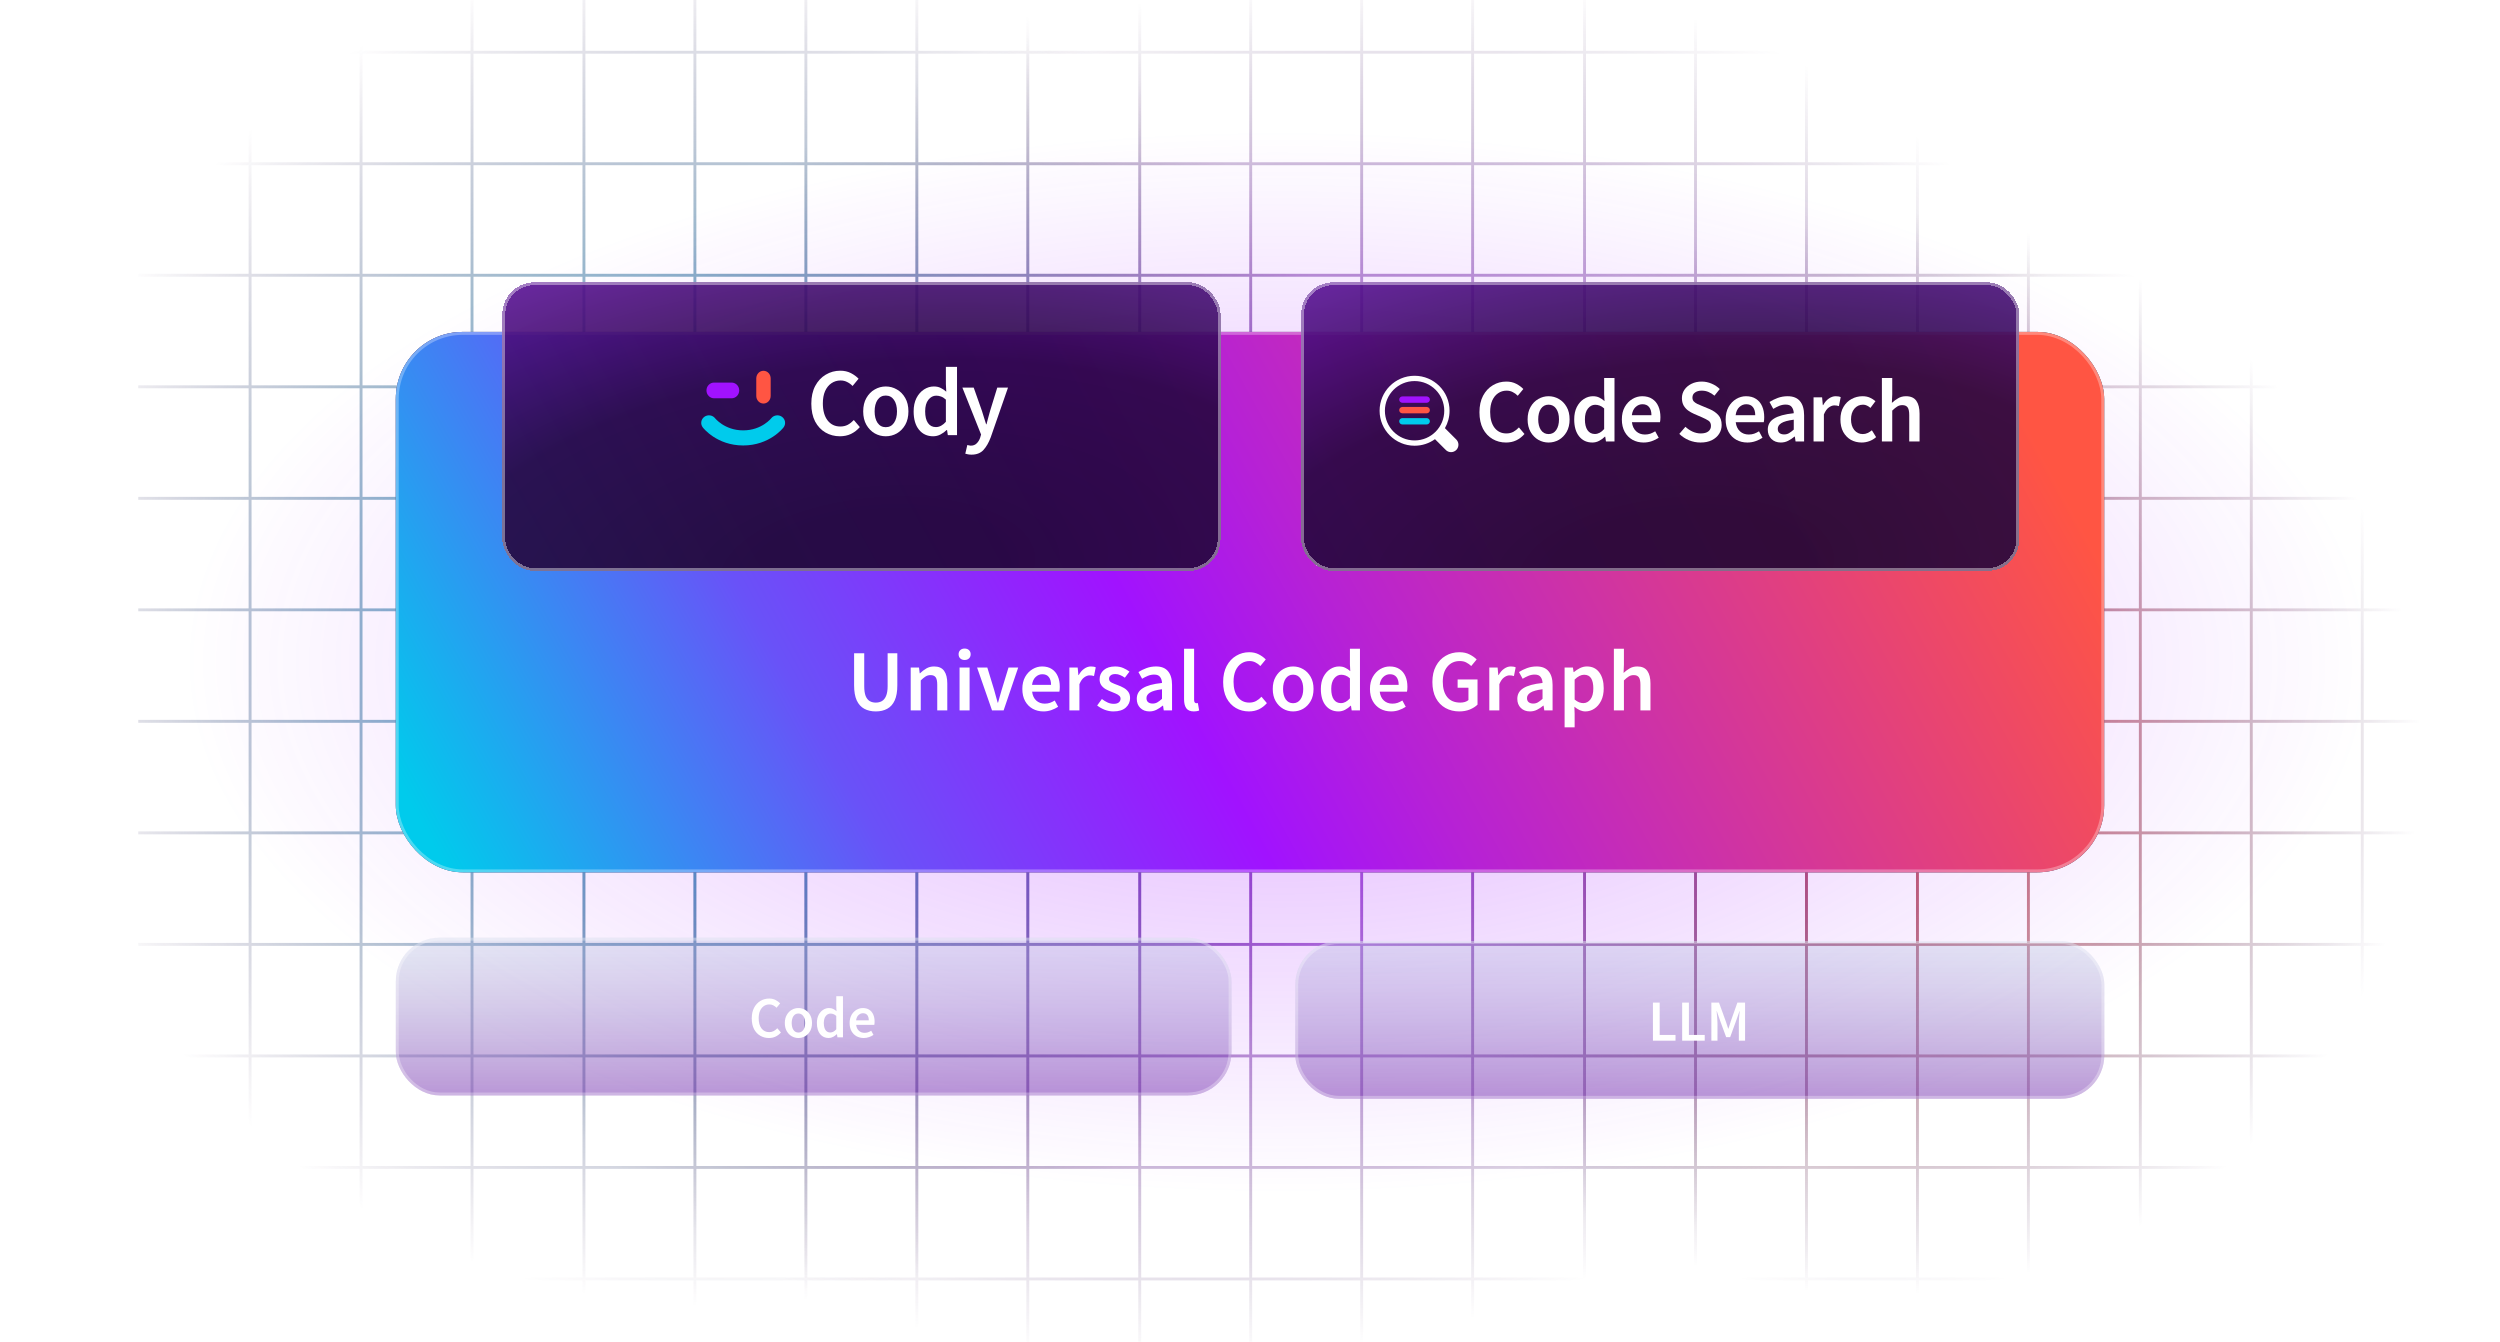 <svg width="859" height="461" viewBox="0 0 859 461" fill="none" xmlns="http://www.w3.org/2000/svg">
<g clip-path="url(#clip0_3544_19759)">
<path d="M85.929 -168V626M124.057 -168V626M162.185 -168V626M200.642 -168V626M238.769 -168V626M276.898 -168V626M315.026 -168V626M353.153 -168V626M391.61 -168V626M429.738 -168V626M467.866 -168V626M505.994 -168V626M544.45 -168V626M582.579 -168V626M620.706 -168V626M658.835 -168V626M696.962 -168V626M735.419 -168L735.419 626M773.544 -168V626M811.679 -168V626M47.5 592.726H849.5M47.5 554.405L849.5 554.406M47.5 516.087H849.5M47.5 477.768H849.5M47.5 439.45H849.5M47.5 401.131H849.5M47.5 362.812H849.5M47.5 324.494H849.5M47.5 286.175H849.5M47.5 247.857H849.5M47.5 209.538H849.5M47.5 171.22H849.5M47.5 132.901H849.5M47.5 94.583H849.5M47.5 56.264H849.5M47.5 17.946H849.5M47.5 -20.373H849.5M47.5 -58.691H849.5M47.5 -97.01H849.5M47.5 -135.328H849.5" stroke="url(#paint0_radial_3544_19759)"/>
<path d="M85.929 -168V626M124.057 -168V626M162.185 -168V626M200.642 -168V626M238.769 -168V626M276.898 -168V626M315.026 -168V626M353.153 -168V626M391.61 -168V626M429.738 -168V626M467.866 -168V626M505.994 -168V626M544.45 -168V626M582.579 -168V626M620.706 -168V626M658.835 -168V626M696.962 -168V626M735.419 -168L735.419 626M773.544 -168V626M811.679 -168V626M47.5 592.726H849.5M47.5 554.405L849.5 554.406M47.5 516.087H849.5M47.5 477.768H849.5M47.5 439.45H849.5M47.5 401.131H849.5M47.5 362.812H849.5M47.5 324.494H849.5M47.5 286.175H849.5M47.5 247.857H849.5M47.5 209.538H849.5M47.5 171.22H849.5M47.5 132.901H849.5M47.5 94.583H849.5M47.5 56.264H849.5M47.5 17.946H849.5M47.5 -20.373H849.5M47.5 -58.691H849.5M47.5 -97.01H849.5M47.5 -135.328H849.5" stroke="url(#paint1_radial_3544_19759)"/>
<path d="M85.929 -168V626M124.057 -168V626M162.185 -168V626M200.642 -168V626M238.769 -168V626M276.898 -168V626M315.026 -168V626M353.153 -168V626M391.61 -168V626M429.738 -168V626M467.866 -168V626M505.994 -168V626M544.45 -168V626M582.579 -168V626M620.706 -168V626M658.835 -168V626M696.962 -168V626M735.419 -168L735.419 626M773.544 -168V626M811.679 -168V626M47.5 592.726H849.5M47.5 554.405L849.5 554.406M47.5 516.087H849.5M47.5 477.768H849.5M47.5 439.45H849.5M47.5 401.131H849.5M47.5 362.812H849.5M47.5 324.494H849.5M47.5 286.175H849.5M47.5 247.857H849.5M47.5 209.538H849.5M47.5 171.22H849.5M47.5 132.901H849.5M47.5 94.583H849.5M47.5 56.264H849.5M47.5 17.946H849.5M47.5 -20.373H849.5M47.5 -58.691H849.5M47.5 -97.01H849.5M47.5 -135.328H849.5" stroke="url(#paint2_radial_3544_19759)"/>
<ellipse cx="439" cy="227.5" rx="502.5" ry="232.5" fill="url(#paint3_radial_3544_19759)" fill-opacity="0.4"/>
<rect x="136" y="114.055" width="586.99" height="185.669" rx="23" fill="#210E30"/>
<rect x="136" y="114.055" width="586.99" height="185.669" rx="23" fill="url(#paint4_linear_3544_19759)"/>
<rect x="136" y="114.055" width="586.99" height="185.669" rx="23" fill="url(#paint5_linear_3544_19759)" fill-opacity="0.24"/>
<rect x="136.5" y="114.555" width="585.99" height="184.669" rx="22.5" stroke="white" stroke-opacity="0.3"/>
<g filter="url(#filter0_f_3544_19759)">
<rect x="136" y="114.055" width="586.99" height="185.669" rx="23" fill="url(#paint6_linear_3544_19759)"/>
<rect x="136.5" y="114.555" width="585.99" height="184.669" rx="22.5" stroke="white" stroke-opacity="0.3"/>
</g>
<path d="M300.91 244.444C299.41 244.444 298.1 244.144 296.98 243.544C295.86 242.944 294.99 241.984 294.37 240.664C293.77 239.344 293.47 237.614 293.47 235.474V224.464H296.95V235.744C296.95 237.164 297.11 238.294 297.43 239.134C297.77 239.954 298.24 240.544 298.84 240.904C299.44 241.244 300.13 241.414 300.91 241.414C301.71 241.414 302.41 241.244 303.01 240.904C303.63 240.544 304.11 239.954 304.45 239.134C304.81 238.294 304.99 237.164 304.99 235.744V224.464H308.32V235.474C308.32 237.614 308.02 239.344 307.42 240.664C306.82 241.984 305.96 242.944 304.84 243.544C303.74 244.144 302.43 244.444 300.91 244.444ZM312.918 244.084V229.354H315.768L316.008 231.334H316.128C316.788 230.694 317.508 230.144 318.288 229.684C319.068 229.224 319.958 228.994 320.958 228.994C322.538 228.994 323.688 229.504 324.408 230.524C325.128 231.544 325.488 232.984 325.488 234.844V244.084H322.038V235.294C322.038 234.074 321.858 233.214 321.498 232.714C321.138 232.214 320.548 231.964 319.728 231.964C319.088 231.964 318.518 232.124 318.018 232.444C317.538 232.744 316.988 233.194 316.368 233.794V244.084H312.918ZM329.705 244.084V229.354H333.155V244.084H329.705ZM331.445 226.774C330.825 226.774 330.325 226.594 329.945 226.234C329.565 225.874 329.375 225.394 329.375 224.794C329.375 224.214 329.565 223.744 329.945 223.384C330.325 223.024 330.825 222.844 331.445 222.844C332.065 222.844 332.565 223.024 332.945 223.384C333.325 223.744 333.515 224.214 333.515 224.794C333.515 225.394 333.325 225.874 332.945 226.234C332.565 226.594 332.065 226.774 331.445 226.774ZM340.856 244.084L335.726 229.354H339.236L341.576 237.004C341.776 237.724 341.976 238.454 342.176 239.194C342.396 239.934 342.606 240.684 342.806 241.444H342.926C343.146 240.684 343.356 239.934 343.556 239.194C343.776 238.454 343.986 237.724 344.186 237.004L346.526 229.354H349.856L344.846 244.084H340.856ZM358.534 244.444C357.174 244.444 355.944 244.144 354.844 243.544C353.744 242.924 352.874 242.044 352.234 240.904C351.594 239.744 351.274 238.354 351.274 236.734C351.274 235.134 351.594 233.754 352.234 232.594C352.894 231.434 353.744 230.544 354.784 229.924C355.824 229.304 356.914 228.994 358.054 228.994C359.394 228.994 360.514 229.294 361.414 229.894C362.314 230.474 362.994 231.294 363.454 232.354C363.914 233.394 364.144 234.604 364.144 235.984C364.144 236.704 364.094 237.264 363.994 237.664H354.634C354.794 238.964 355.264 239.974 356.044 240.694C356.824 241.414 357.804 241.774 358.984 241.774C359.624 241.774 360.214 241.684 360.754 241.504C361.314 241.304 361.864 241.034 362.404 240.694L363.574 242.854C362.874 243.314 362.094 243.694 361.234 243.994C360.374 244.294 359.474 244.444 358.534 244.444ZM354.604 235.324H361.144C361.144 234.184 360.894 233.294 360.394 232.654C359.894 231.994 359.144 231.664 358.144 231.664C357.284 231.664 356.514 231.984 355.834 232.624C355.174 233.244 354.764 234.144 354.604 235.324ZM367.439 244.084V229.354H370.289L370.529 231.964H370.649C371.169 231.004 371.799 230.274 372.539 229.774C373.279 229.254 374.039 228.994 374.819 228.994C375.519 228.994 376.079 229.094 376.499 229.294L375.899 232.294C375.639 232.214 375.399 232.154 375.179 232.114C374.959 232.074 374.689 232.054 374.369 232.054C373.789 232.054 373.179 232.284 372.539 232.744C371.899 233.184 371.349 233.964 370.889 235.084V244.084H367.439ZM382.565 244.444C381.565 244.444 380.565 244.254 379.565 243.874C378.565 243.474 377.705 242.984 376.985 242.404L378.605 240.184C379.265 240.684 379.925 241.084 380.585 241.384C381.245 241.684 381.945 241.834 382.685 241.834C383.485 241.834 384.075 241.664 384.455 241.324C384.835 240.984 385.025 240.564 385.025 240.064C385.025 239.644 384.865 239.304 384.545 239.044C384.245 238.764 383.855 238.524 383.375 238.324C382.895 238.104 382.395 237.894 381.875 237.694C381.235 237.454 380.595 237.164 379.955 236.824C379.335 236.464 378.825 236.014 378.425 235.474C378.025 234.914 377.825 234.224 377.825 233.404C377.825 232.104 378.305 231.044 379.265 230.224C380.225 229.404 381.525 228.994 383.165 228.994C384.205 228.994 385.135 229.174 385.955 229.534C386.775 229.894 387.485 230.304 388.085 230.764L386.495 232.864C385.975 232.484 385.445 232.184 384.905 231.964C384.385 231.724 383.835 231.604 383.255 231.604C382.515 231.604 381.965 231.764 381.605 232.084C381.245 232.384 381.065 232.764 381.065 233.224C381.065 233.804 381.365 234.244 381.965 234.544C382.565 234.844 383.265 235.134 384.065 235.414C384.745 235.654 385.405 235.954 386.045 236.314C386.685 236.654 387.215 237.104 387.635 237.664C388.075 238.224 388.295 238.964 388.295 239.884C388.295 241.144 387.805 242.224 386.825 243.124C385.845 244.004 384.425 244.444 382.565 244.444ZM394.945 244.444C393.665 244.444 392.615 244.044 391.795 243.244C390.995 242.444 390.595 241.404 390.595 240.124C390.595 238.544 391.285 237.324 392.665 236.464C394.045 235.584 396.245 234.984 399.265 234.664C399.245 233.884 399.035 233.214 398.635 232.654C398.255 232.074 397.565 231.784 396.565 231.784C395.845 231.784 395.135 231.924 394.435 232.204C393.755 232.484 393.085 232.824 392.425 233.224L391.165 230.914C391.985 230.394 392.905 229.944 393.925 229.564C394.965 229.184 396.065 228.994 397.225 228.994C399.065 228.994 400.435 229.544 401.335 230.644C402.255 231.724 402.715 233.294 402.715 235.354V244.084H399.865L399.625 242.464H399.505C398.845 243.024 398.135 243.494 397.375 243.874C396.635 244.254 395.825 244.444 394.945 244.444ZM396.055 241.744C396.655 241.744 397.195 241.604 397.675 241.324C398.175 241.024 398.705 240.624 399.265 240.124V236.824C397.265 237.084 395.875 237.474 395.095 237.994C394.315 238.494 393.925 239.114 393.925 239.854C393.925 240.514 394.125 240.994 394.525 241.294C394.925 241.594 395.435 241.744 396.055 241.744ZM410.204 244.444C408.984 244.444 408.114 244.074 407.594 243.334C407.094 242.594 406.844 241.584 406.844 240.304V222.904H410.294V240.484C410.294 240.904 410.374 241.204 410.534 241.384C410.694 241.544 410.864 241.624 411.044 241.624C411.124 241.624 411.194 241.624 411.254 241.624C411.334 241.604 411.444 241.584 411.584 241.564L412.034 244.144C411.834 244.224 411.574 244.294 411.254 244.354C410.954 244.414 410.604 244.444 410.204 244.444ZM429.124 244.444C427.484 244.444 425.994 244.054 424.654 243.274C423.314 242.494 422.244 241.354 421.444 239.854C420.664 238.334 420.274 236.494 420.274 234.334C420.274 232.194 420.674 230.364 421.474 228.844C422.294 227.304 423.384 226.134 424.744 225.334C426.104 224.514 427.604 224.104 429.244 224.104C430.484 224.104 431.584 224.354 432.544 224.854C433.504 225.354 434.294 225.934 434.914 226.594L433.054 228.844C432.554 228.324 431.994 227.914 431.374 227.614C430.774 227.294 430.094 227.134 429.334 227.134C428.274 227.134 427.324 227.424 426.484 228.004C425.664 228.564 425.014 229.374 424.534 230.434C424.074 231.494 423.844 232.764 423.844 234.244C423.844 236.484 424.334 238.244 425.314 239.524C426.294 240.784 427.604 241.414 429.244 241.414C430.124 241.414 430.904 241.234 431.584 240.874C432.264 240.494 432.884 240.004 433.444 239.404L435.304 241.594C434.504 242.514 433.584 243.224 432.544 243.724C431.524 244.204 430.384 244.444 429.124 244.444ZM444.309 244.444C443.089 244.444 441.949 244.144 440.889 243.544C439.829 242.924 438.969 242.044 438.309 240.904C437.649 239.744 437.319 238.354 437.319 236.734C437.319 235.094 437.649 233.704 438.309 232.564C438.969 231.404 439.829 230.524 440.889 229.924C441.949 229.304 443.089 228.994 444.309 228.994C445.549 228.994 446.699 229.304 447.759 229.924C448.819 230.524 449.679 231.404 450.339 232.564C450.999 233.704 451.329 235.094 451.329 236.734C451.329 238.354 450.999 239.744 450.339 240.904C449.679 242.044 448.819 242.924 447.759 243.544C446.699 244.144 445.549 244.444 444.309 244.444ZM444.309 241.624C445.389 241.624 446.239 241.174 446.859 240.274C447.479 239.374 447.789 238.194 447.789 236.734C447.789 235.254 447.479 234.064 446.859 233.164C446.239 232.264 445.389 231.814 444.309 231.814C443.229 231.814 442.379 232.264 441.759 233.164C441.159 234.064 440.859 235.254 440.859 236.734C440.859 238.194 441.159 239.374 441.759 240.274C442.379 241.174 443.229 241.624 444.309 241.624ZM459.904 244.444C458.064 244.444 456.594 243.764 455.494 242.404C454.394 241.044 453.844 239.154 453.844 236.734C453.844 235.134 454.134 233.754 454.714 232.594C455.314 231.434 456.094 230.544 457.054 229.924C458.014 229.304 459.024 228.994 460.084 228.994C460.924 228.994 461.634 229.144 462.214 229.444C462.814 229.724 463.394 230.114 463.954 230.614L463.834 228.244V222.904H467.284V244.084H464.434L464.194 242.494H464.074C463.534 243.034 462.904 243.494 462.184 243.874C461.464 244.254 460.704 244.444 459.904 244.444ZM460.744 241.594C461.844 241.594 462.874 241.044 463.834 239.944V233.074C463.334 232.614 462.834 232.294 462.334 232.114C461.834 231.934 461.334 231.844 460.834 231.844C459.894 231.844 459.084 232.274 458.404 233.134C457.744 233.974 457.414 235.164 457.414 236.704C457.414 238.284 457.704 239.494 458.284 240.334C458.864 241.174 459.684 241.594 460.744 241.594ZM477.978 244.444C476.618 244.444 475.388 244.144 474.288 243.544C473.188 242.924 472.318 242.044 471.678 240.904C471.038 239.744 470.718 238.354 470.718 236.734C470.718 235.134 471.038 233.754 471.678 232.594C472.338 231.434 473.188 230.544 474.228 229.924C475.268 229.304 476.358 228.994 477.498 228.994C478.838 228.994 479.958 229.294 480.858 229.894C481.758 230.474 482.438 231.294 482.898 232.354C483.358 233.394 483.588 234.604 483.588 235.984C483.588 236.704 483.538 237.264 483.438 237.664H474.078C474.238 238.964 474.708 239.974 475.488 240.694C476.268 241.414 477.248 241.774 478.428 241.774C479.068 241.774 479.658 241.684 480.198 241.504C480.758 241.304 481.308 241.034 481.848 240.694L483.018 242.854C482.318 243.314 481.538 243.694 480.678 243.994C479.818 244.294 478.918 244.444 477.978 244.444ZM474.048 235.324H480.588C480.588 234.184 480.338 233.294 479.838 232.654C479.338 231.994 478.588 231.664 477.588 231.664C476.728 231.664 475.958 231.984 475.278 232.624C474.618 233.244 474.208 234.144 474.048 235.324ZM501.408 244.444C499.648 244.444 498.068 244.054 496.668 243.274C495.268 242.494 494.168 241.354 493.368 239.854C492.568 238.334 492.168 236.494 492.168 234.334C492.168 232.194 492.578 230.364 493.398 228.844C494.218 227.304 495.328 226.134 496.728 225.334C498.128 224.514 499.698 224.104 501.438 224.104C502.838 224.104 504.018 224.364 504.978 224.884C505.958 225.384 506.758 225.954 507.378 226.594L505.518 228.844C505.018 228.364 504.458 227.964 503.838 227.644C503.238 227.304 502.478 227.134 501.558 227.134C499.818 227.134 498.408 227.774 497.328 229.054C496.268 230.314 495.738 232.044 495.738 234.244C495.738 236.484 496.248 238.244 497.268 239.524C498.288 240.784 499.778 241.414 501.738 241.414C502.298 241.414 502.828 241.344 503.328 241.204C503.828 241.044 504.238 240.824 504.558 240.544V236.314H500.838V233.464H507.678V242.104C507.018 242.764 506.138 243.324 505.038 243.784C503.958 244.224 502.748 244.444 501.408 244.444ZM511.726 244.084V229.354H514.576L514.816 231.964H514.936C515.456 231.004 516.086 230.274 516.826 229.774C517.566 229.254 518.326 228.994 519.106 228.994C519.806 228.994 520.366 229.094 520.786 229.294L520.186 232.294C519.926 232.214 519.686 232.154 519.466 232.114C519.246 232.074 518.976 232.054 518.656 232.054C518.076 232.054 517.466 232.284 516.826 232.744C516.186 233.184 515.636 233.964 515.176 235.084V244.084H511.726ZM525.697 244.444C524.417 244.444 523.367 244.044 522.547 243.244C521.747 242.444 521.347 241.404 521.347 240.124C521.347 238.544 522.037 237.324 523.417 236.464C524.797 235.584 526.997 234.984 530.017 234.664C529.997 233.884 529.787 233.214 529.387 232.654C529.007 232.074 528.317 231.784 527.317 231.784C526.597 231.784 525.887 231.924 525.187 232.204C524.507 232.484 523.837 232.824 523.177 233.224L521.917 230.914C522.737 230.394 523.657 229.944 524.677 229.564C525.717 229.184 526.817 228.994 527.977 228.994C529.817 228.994 531.187 229.544 532.087 230.644C533.007 231.724 533.467 233.294 533.467 235.354V244.084H530.617L530.377 242.464H530.257C529.597 243.024 528.887 243.494 528.127 243.874C527.387 244.254 526.577 244.444 525.697 244.444ZM526.807 241.744C527.407 241.744 527.947 241.604 528.427 241.324C528.927 241.024 529.457 240.624 530.017 240.124V236.824C528.017 237.084 526.627 237.474 525.847 237.994C525.067 238.494 524.677 239.114 524.677 239.854C524.677 240.514 524.877 240.994 525.277 241.294C525.677 241.594 526.187 241.744 526.807 241.744ZM537.596 249.904V229.354H540.446L540.686 230.914H540.806C541.426 230.394 542.116 229.944 542.876 229.564C543.656 229.184 544.446 228.994 545.246 228.994C547.086 228.994 548.506 229.674 549.506 231.034C550.526 232.394 551.036 234.214 551.036 236.494C551.036 238.174 550.736 239.614 550.136 240.814C549.536 241.994 548.756 242.894 547.796 243.514C546.856 244.134 545.836 244.444 544.736 244.444C544.096 244.444 543.456 244.304 542.816 244.024C542.176 243.724 541.556 243.324 540.956 242.824L541.046 245.284V249.904H537.596ZM544.016 241.594C544.996 241.594 545.816 241.164 546.476 240.304C547.136 239.444 547.466 238.184 547.466 236.524C547.466 235.044 547.216 233.894 546.716 233.074C546.216 232.254 545.406 231.844 544.286 231.844C543.246 231.844 542.166 232.394 541.046 233.494V240.364C541.586 240.804 542.106 241.124 542.606 241.324C543.106 241.504 543.576 241.594 544.016 241.594ZM554.529 244.084V222.904H557.979V228.364L557.859 231.214C558.479 230.634 559.169 230.124 559.929 229.684C560.689 229.224 561.569 228.994 562.569 228.994C564.149 228.994 565.299 229.504 566.019 230.524C566.739 231.544 567.099 232.984 567.099 234.844V244.084H563.649V235.294C563.649 234.074 563.469 233.214 563.109 232.714C562.749 232.214 562.159 231.964 561.339 231.964C560.699 231.964 560.129 232.124 559.629 232.444C559.149 232.744 558.599 233.194 557.979 233.794V244.084H554.529Z" fill="white"/>
<g filter="url(#filter1_d_3544_19759)">
<rect x="136" y="318.19" width="287.153" height="54.202" rx="15" fill="url(#paint7_linear_3544_19759)"/>
<rect x="136.5" y="318.69" width="286.153" height="53.202" rx="14.5" stroke="white" stroke-opacity="0.3"/>
<path d="M264.203 352.66C263.109 352.66 262.116 352.4 261.223 351.88C260.329 351.36 259.616 350.6 259.083 349.6C258.563 348.587 258.303 347.36 258.303 345.92C258.303 344.494 258.569 343.274 259.103 342.26C259.649 341.234 260.376 340.454 261.283 339.92C262.189 339.374 263.189 339.1 264.283 339.1C265.109 339.1 265.843 339.267 266.483 339.6C267.123 339.934 267.649 340.32 268.063 340.76L266.823 342.26C266.489 341.914 266.116 341.64 265.703 341.44C265.303 341.227 264.849 341.12 264.343 341.12C263.636 341.12 263.003 341.314 262.443 341.7C261.896 342.074 261.463 342.614 261.143 343.32C260.836 344.027 260.683 344.874 260.683 345.86C260.683 347.354 261.009 348.527 261.663 349.38C262.316 350.22 263.189 350.64 264.283 350.64C264.869 350.64 265.389 350.52 265.843 350.28C266.296 350.027 266.709 349.7 267.083 349.3L268.323 350.76C267.789 351.374 267.176 351.847 266.483 352.18C265.803 352.5 265.043 352.66 264.203 352.66ZM274.326 352.66C273.513 352.66 272.753 352.46 272.046 352.06C271.339 351.647 270.766 351.06 270.326 350.3C269.886 349.527 269.666 348.6 269.666 347.52C269.666 346.427 269.886 345.5 270.326 344.74C270.766 343.967 271.339 343.38 272.046 342.98C272.753 342.567 273.513 342.36 274.326 342.36C275.153 342.36 275.919 342.567 276.626 342.98C277.333 343.38 277.906 343.967 278.346 344.74C278.786 345.5 279.006 346.427 279.006 347.52C279.006 348.6 278.786 349.527 278.346 350.3C277.906 351.06 277.333 351.647 276.626 352.06C275.919 352.46 275.153 352.66 274.326 352.66ZM274.326 350.78C275.046 350.78 275.613 350.48 276.026 349.88C276.439 349.28 276.646 348.494 276.646 347.52C276.646 346.534 276.439 345.74 276.026 345.14C275.613 344.54 275.046 344.24 274.326 344.24C273.606 344.24 273.039 344.54 272.626 345.14C272.226 345.74 272.026 346.534 272.026 347.52C272.026 348.494 272.226 349.28 272.626 349.88C273.039 350.48 273.606 350.78 274.326 350.78ZM284.723 352.66C283.496 352.66 282.516 352.207 281.783 351.3C281.049 350.394 280.683 349.134 280.683 347.52C280.683 346.454 280.876 345.534 281.263 344.76C281.663 343.987 282.183 343.394 282.823 342.98C283.463 342.567 284.136 342.36 284.843 342.36C285.403 342.36 285.876 342.46 286.263 342.66C286.663 342.847 287.049 343.107 287.423 343.44L287.343 341.86V338.3H289.643V352.42H287.743L287.583 351.36H287.503C287.143 351.72 286.723 352.027 286.243 352.28C285.763 352.534 285.256 352.66 284.723 352.66ZM285.283 350.76C286.016 350.76 286.703 350.394 287.343 349.66V345.08C287.009 344.774 286.676 344.56 286.343 344.44C286.009 344.32 285.676 344.26 285.343 344.26C284.716 344.26 284.176 344.547 283.723 345.12C283.283 345.68 283.063 346.474 283.063 347.5C283.063 348.554 283.256 349.36 283.643 349.92C284.029 350.48 284.576 350.76 285.283 350.76ZM296.772 352.66C295.865 352.66 295.045 352.46 294.312 352.06C293.578 351.647 292.998 351.06 292.572 350.3C292.145 349.527 291.932 348.6 291.932 347.52C291.932 346.454 292.145 345.534 292.572 344.76C293.012 343.987 293.578 343.394 294.272 342.98C294.965 342.567 295.692 342.36 296.452 342.36C297.345 342.36 298.092 342.56 298.692 342.96C299.292 343.347 299.745 343.894 300.052 344.6C300.358 345.294 300.512 346.1 300.512 347.02C300.512 347.5 300.478 347.874 300.412 348.14H294.172C294.278 349.007 294.592 349.68 295.112 350.16C295.632 350.64 296.285 350.88 297.072 350.88C297.498 350.88 297.892 350.82 298.252 350.7C298.625 350.567 298.992 350.387 299.352 350.16L300.132 351.6C299.665 351.907 299.145 352.16 298.572 352.36C297.998 352.56 297.398 352.66 296.772 352.66ZM294.152 346.58H298.512C298.512 345.82 298.345 345.227 298.012 344.8C297.678 344.36 297.178 344.14 296.512 344.14C295.938 344.14 295.425 344.354 294.972 344.78C294.532 345.194 294.258 345.794 294.152 346.58Z" fill="white"/>
</g>
<g filter="url(#filter2_d_3544_19759)">
<rect x="445.062" y="319.343" width="277.988" height="54.202" rx="15" fill="url(#paint8_linear_3544_19759)"/>
<rect x="445.562" y="319.843" width="276.988" height="53.202" rx="14.5" stroke="white" stroke-opacity="0.3"/>
<path d="M567.948 353.571V340.491H570.268V351.611H575.708V353.571H567.948ZM577.987 353.571V340.491H580.307V351.611H585.747V353.571H577.987ZM588.026 353.571V340.491H590.646L592.966 346.891C593.113 347.304 593.253 347.731 593.386 348.171C593.533 348.598 593.673 349.024 593.806 349.451H593.886C594.033 349.024 594.173 348.598 594.306 348.171C594.44 347.731 594.573 347.304 594.706 346.891L596.966 340.491H599.606V353.571H597.466V347.591C597.466 347.178 597.48 346.731 597.506 346.251C597.546 345.758 597.586 345.264 597.626 344.771C597.68 344.278 597.726 343.831 597.766 343.431H597.686L596.626 346.471L594.486 352.351H593.106L590.946 346.471L589.906 343.431H589.826C589.866 343.831 589.906 344.278 589.946 344.771C590 345.264 590.04 345.758 590.066 346.251C590.106 346.731 590.126 347.178 590.126 347.591V353.571H588.026Z" fill="white"/>
</g>
<g filter="url(#filter3_d_3544_19759)">
<rect x="170.602" y="91" width="246.79" height="99.177" rx="11" fill="url(#paint9_radial_3544_19759)" fill-opacity="0.9" shape-rendering="crispEdges"/>
<rect x="171.102" y="91.5" width="245.79" height="98.177" rx="10.5" stroke="url(#paint10_linear_3544_19759)" stroke-opacity="0.4" shape-rendering="crispEdges"/>
</g>
<path d="M288.586 149.904C286.767 149.904 285.115 149.472 283.628 148.608C282.142 147.744 280.955 146.481 280.068 144.82C279.203 143.136 278.77 141.098 278.77 138.706C278.77 136.335 279.214 134.308 280.101 132.624C281.011 130.919 282.22 129.623 283.728 128.736C285.237 127.828 286.9 127.374 288.719 127.374C290.095 127.374 291.315 127.651 292.38 128.205C293.444 128.759 294.321 129.401 295.008 130.132L292.945 132.624C292.391 132.048 291.769 131.594 291.082 131.262C290.416 130.907 289.662 130.73 288.819 130.73C287.643 130.73 286.59 131.051 285.658 131.694C284.749 132.314 284.028 133.211 283.495 134.386C282.985 135.56 282.73 136.966 282.73 138.606C282.73 141.087 283.273 143.037 284.36 144.454C285.447 145.85 286.9 146.548 288.719 146.548C289.695 146.548 290.561 146.349 291.315 145.95C292.069 145.529 292.757 144.986 293.378 144.322L295.441 146.747C294.553 147.766 293.533 148.553 292.38 149.107C291.248 149.638 289.984 149.904 288.586 149.904Z" fill="white"/>
<path d="M304.347 149.904C302.994 149.904 301.73 149.572 300.554 148.907C299.378 148.221 298.425 147.246 297.693 145.983C296.96 144.698 296.594 143.158 296.594 141.364C296.594 139.547 296.96 138.008 297.693 136.745C298.425 135.46 299.378 134.485 300.554 133.821C301.73 133.134 302.994 132.791 304.347 132.791C305.723 132.791 306.998 133.134 308.174 133.821C309.35 134.485 310.304 135.46 311.036 136.745C311.768 138.008 312.134 139.547 312.134 141.364C312.134 143.158 311.768 144.698 311.036 145.983C310.304 147.246 309.35 148.221 308.174 148.907C306.998 149.572 305.723 149.904 304.347 149.904ZM304.347 146.781C305.545 146.781 306.488 146.282 307.176 145.285C307.863 144.288 308.207 142.981 308.207 141.364C308.207 139.725 307.863 138.406 307.176 137.41C306.488 136.413 305.545 135.914 304.347 135.914C303.15 135.914 302.207 136.413 301.519 137.41C300.854 138.406 300.521 139.725 300.521 141.364C300.521 142.981 300.854 144.288 301.519 145.285C302.207 146.282 303.15 146.781 304.347 146.781Z" fill="white"/>
<path d="M320.646 149.904C318.605 149.904 316.975 149.151 315.755 147.645C314.535 146.138 313.925 144.045 313.925 141.364C313.925 139.592 314.246 138.063 314.89 136.778C315.555 135.493 316.42 134.507 317.485 133.821C318.55 133.134 319.67 132.791 320.846 132.791C321.778 132.791 322.565 132.957 323.208 133.289C323.874 133.599 324.517 134.031 325.138 134.585L325.005 131.96V126.045H328.832V149.505H325.671L325.404 147.744H325.271C324.672 148.342 323.974 148.852 323.175 149.273C322.376 149.694 321.533 149.904 320.646 149.904ZM321.578 146.747C322.798 146.747 323.94 146.138 325.005 144.92V137.31C324.451 136.8 323.896 136.446 323.341 136.246C322.787 136.047 322.232 135.947 321.678 135.947C320.635 135.947 319.737 136.424 318.982 137.376C318.25 138.307 317.884 139.625 317.884 141.331C317.884 143.081 318.206 144.421 318.849 145.352C319.493 146.282 320.402 146.747 321.578 146.747Z" fill="white"/>
<path d="M333.805 156.218C333.361 156.218 332.973 156.185 332.64 156.118C332.307 156.052 331.986 155.974 331.675 155.886L332.374 152.895C332.529 152.939 332.707 152.984 332.906 153.028C333.128 153.094 333.339 153.128 333.538 153.128C334.404 153.128 335.091 152.862 335.601 152.33C336.134 151.821 336.533 151.156 336.799 150.336L337.099 149.306L330.677 133.189H334.57L337.398 141.198C337.642 141.907 337.875 142.66 338.097 143.458C338.341 144.233 338.585 145.008 338.829 145.784H338.962C339.162 145.03 339.362 144.266 339.561 143.491C339.783 142.693 339.994 141.929 340.193 141.198L342.656 133.189H346.349L340.426 150.237C339.739 152.075 338.907 153.526 337.931 154.59C336.955 155.675 335.579 156.218 333.805 156.218Z" fill="white"/>
<path fill-rule="evenodd" clip-rule="evenodd" d="M262.33 127.401C263.698 127.401 264.807 128.58 264.807 130.033L264.807 136.028C264.807 137.482 263.698 138.66 262.33 138.66C260.962 138.66 259.853 137.482 259.853 136.028L259.853 130.033C259.853 128.58 260.962 127.401 262.33 127.401Z" fill="#FF5543"/>
<path fill-rule="evenodd" clip-rule="evenodd" d="M242.738 134.153C242.738 132.661 243.916 131.451 245.368 131.451H251.367C252.819 131.451 253.997 132.661 253.997 134.153C253.997 135.646 252.819 136.855 251.367 136.855H245.368C243.916 136.855 242.738 135.646 242.738 134.153Z" fill="#A112FF"/>
<path fill-rule="evenodd" clip-rule="evenodd" d="M245.716 143.727C244.831 142.594 243.173 142.368 242.003 143.225C240.829 144.086 240.592 145.712 241.474 146.857L243.6 145.299C241.474 146.857 241.475 146.858 241.476 146.859L241.477 146.861L241.481 146.866L241.489 146.876C241.495 146.884 241.502 146.893 241.51 146.903C241.526 146.923 241.546 146.948 241.57 146.978C241.619 147.037 241.684 147.115 241.766 147.208C241.93 147.395 242.161 147.645 242.459 147.937C243.054 148.52 243.926 149.28 245.076 150.036C247.384 151.552 250.83 153.063 255.352 153.063C259.874 153.063 263.32 151.552 265.628 150.036C266.778 149.28 267.65 148.52 268.245 147.937C268.543 147.645 268.774 147.395 268.938 147.208C269.02 147.115 269.085 147.037 269.134 146.978C269.158 146.948 269.178 146.923 269.194 146.903C269.202 146.893 269.209 146.884 269.215 146.876L269.223 146.866L269.227 146.861L269.229 146.859C269.229 146.858 269.23 146.857 267.104 145.299L269.23 146.857C270.112 145.712 269.875 144.086 268.701 143.225C267.531 142.368 265.873 142.594 264.988 143.727C264.987 143.729 264.984 143.732 264.98 143.737C264.967 143.753 264.939 143.787 264.897 143.835C264.813 143.931 264.672 144.084 264.476 144.277C264.081 144.663 263.473 145.196 262.656 145.733C261.031 146.801 258.601 147.875 255.352 147.875C252.103 147.875 249.673 146.801 248.048 145.733C247.231 145.196 246.623 144.663 246.229 144.277C246.032 144.084 245.892 143.931 245.807 143.835C245.765 143.787 245.737 143.753 245.724 143.737C245.72 143.732 245.717 143.729 245.716 143.727ZM264.98 143.738L264.98 143.738L264.98 143.738M264.99 143.725L264.99 143.725L264.99 143.725Z" fill="#00CBEC"/>
<g filter="url(#filter4_d_3544_19759)">
<rect x="445.062" y="91" width="246.79" height="99.177" rx="11" fill="url(#paint11_radial_3544_19759)" fill-opacity="0.9" shape-rendering="crispEdges"/>
<rect x="445.562" y="91.5" width="245.79" height="98.177" rx="10.5" stroke="url(#paint12_linear_3544_19759)" stroke-opacity="0.4" shape-rendering="crispEdges"/>
</g>
<path d="M517.453 152.051C515.764 152.051 514.23 151.65 512.85 150.846C511.47 150.043 510.368 148.869 509.544 147.325C508.741 145.76 508.34 143.865 508.34 141.641C508.34 139.437 508.751 137.553 509.575 135.988C510.42 134.402 511.542 133.197 512.942 132.373C514.343 131.529 515.887 131.107 517.576 131.107C518.853 131.107 519.986 131.364 520.974 131.879C521.963 132.394 522.776 132.991 523.415 133.671L521.499 135.988C520.985 135.452 520.408 135.03 519.769 134.721C519.152 134.392 518.451 134.227 517.669 134.227C516.577 134.227 515.599 134.525 514.734 135.123C513.89 135.699 513.22 136.533 512.726 137.625C512.253 138.716 512.016 140.024 512.016 141.548C512.016 143.855 512.52 145.667 513.529 146.985C514.538 148.282 515.887 148.931 517.576 148.931C518.482 148.931 519.285 148.746 519.986 148.375C520.686 147.984 521.324 147.479 521.901 146.861L523.816 149.117C522.992 150.064 522.045 150.795 520.974 151.31C519.924 151.804 518.75 152.051 517.453 152.051Z" fill="white"/>
<path d="M532.085 152.051C530.829 152.051 529.655 151.742 528.563 151.124C527.472 150.486 526.586 149.58 525.907 148.406C525.227 147.212 524.887 145.78 524.887 144.112C524.887 142.423 525.227 140.992 525.907 139.818C526.586 138.624 527.472 137.718 528.563 137.1C529.655 136.461 530.829 136.142 532.085 136.142C533.362 136.142 534.546 136.461 535.638 137.1C536.729 137.718 537.615 138.624 538.294 139.818C538.974 140.992 539.314 142.423 539.314 144.112C539.314 145.78 538.974 147.212 538.294 148.406C537.615 149.58 536.729 150.486 535.638 151.124C534.546 151.742 533.362 152.051 532.085 152.051ZM532.085 149.147C533.197 149.147 534.072 148.684 534.711 147.757C535.349 146.831 535.668 145.616 535.668 144.112C535.668 142.588 535.349 141.363 534.711 140.436C534.072 139.509 533.197 139.046 532.085 139.046C530.973 139.046 530.098 139.509 529.459 140.436C528.841 141.363 528.532 142.588 528.532 144.112C528.532 145.616 528.841 146.831 529.459 147.757C530.098 148.684 530.973 149.147 532.085 149.147Z" fill="white"/>
<path d="M547.139 152.051C545.245 152.051 543.731 151.351 542.598 149.951C541.466 148.55 540.899 146.604 540.899 144.112C540.899 142.465 541.198 141.044 541.795 139.849C542.413 138.655 543.216 137.738 544.205 137.1C545.193 136.461 546.233 136.142 547.325 136.142C548.19 136.142 548.921 136.297 549.518 136.605C550.136 136.894 550.733 137.295 551.31 137.81L551.186 135.37V129.871H554.739V151.681H551.804L551.557 150.043H551.433C550.877 150.599 550.228 151.073 549.487 151.464C548.746 151.856 547.963 152.051 547.139 152.051ZM548.004 149.117C549.137 149.117 550.198 148.55 551.186 147.418V140.343C550.671 139.87 550.156 139.54 549.642 139.355C549.127 139.169 548.612 139.077 548.097 139.077C547.129 139.077 546.295 139.52 545.595 140.405C544.915 141.27 544.575 142.495 544.575 144.081C544.575 145.708 544.874 146.954 545.471 147.819C546.068 148.684 546.913 149.117 548.004 149.117Z" fill="white"/>
<path d="M564.746 152.051C563.346 152.051 562.079 151.742 560.946 151.124C559.814 150.486 558.918 149.58 558.259 148.406C557.6 147.212 557.27 145.78 557.27 144.112C557.27 142.465 557.6 141.044 558.259 139.849C558.938 138.655 559.814 137.738 560.885 137.1C561.955 136.461 563.078 136.142 564.252 136.142C565.632 136.142 566.785 136.451 567.712 137.069C568.638 137.666 569.339 138.51 569.812 139.602C570.286 140.673 570.523 141.919 570.523 143.34C570.523 144.081 570.471 144.658 570.368 145.07H560.73C560.895 146.408 561.379 147.448 562.182 148.19C562.985 148.931 563.994 149.302 565.209 149.302C565.868 149.302 566.476 149.209 567.032 149.024C567.609 148.818 568.175 148.54 568.731 148.19L569.936 150.414C569.215 150.888 568.412 151.279 567.526 151.588C566.641 151.897 565.714 152.051 564.746 152.051ZM560.699 142.66H567.434C567.434 141.486 567.176 140.57 566.661 139.911C566.146 139.231 565.374 138.891 564.344 138.891C563.459 138.891 562.666 139.221 561.966 139.88C561.286 140.518 560.864 141.445 560.699 142.66Z" fill="white"/>
<path d="M584.301 152.051C582.942 152.051 581.624 151.794 580.347 151.279C579.091 150.764 577.979 150.033 577.011 149.086L579.112 146.645C579.832 147.325 580.656 147.881 581.583 148.313C582.51 148.725 583.436 148.931 584.363 148.931C585.516 148.931 586.392 148.694 586.989 148.221C587.586 147.747 587.885 147.119 587.885 146.336C587.885 145.492 587.586 144.884 586.989 144.514C586.412 144.143 585.671 143.762 584.765 143.371L581.984 142.166C581.325 141.878 580.677 141.507 580.038 141.054C579.42 140.601 578.906 140.024 578.494 139.324C578.102 138.624 577.907 137.779 577.907 136.791C577.907 135.72 578.195 134.762 578.772 133.918C579.369 133.053 580.172 132.373 581.181 131.879C582.211 131.364 583.385 131.107 584.703 131.107C585.877 131.107 587.009 131.344 588.101 131.817C589.192 132.27 590.129 132.888 590.912 133.671L589.089 135.957C588.451 135.421 587.771 134.999 587.051 134.69C586.35 134.381 585.568 134.227 584.703 134.227C583.756 134.227 582.983 134.443 582.386 134.876C581.809 135.287 581.521 135.864 581.521 136.605C581.521 137.12 581.665 137.553 581.954 137.903C582.262 138.232 582.664 138.521 583.158 138.768C583.653 138.994 584.178 139.221 584.734 139.447L587.483 140.59C588.678 141.105 589.656 141.785 590.418 142.629C591.18 143.453 591.561 144.596 591.561 146.058C591.561 147.15 591.272 148.149 590.696 149.055C590.119 149.961 589.285 150.692 588.194 151.248C587.123 151.784 585.825 152.051 584.301 152.051Z" fill="white"/>
<path d="M600.409 152.051C599.008 152.051 597.742 151.742 596.609 151.124C595.476 150.486 594.581 149.58 593.922 148.406C593.263 147.212 592.933 145.78 592.933 144.112C592.933 142.465 593.263 141.044 593.922 139.849C594.601 138.655 595.476 137.738 596.547 137.1C597.618 136.461 598.741 136.142 599.914 136.142C601.294 136.142 602.448 136.451 603.374 137.069C604.301 137.666 605.001 138.51 605.475 139.602C605.949 140.673 606.185 141.919 606.185 143.34C606.185 144.081 606.134 144.658 606.031 145.07H596.393C596.558 146.408 597.042 147.448 597.845 148.19C598.648 148.931 599.657 149.302 600.872 149.302C601.531 149.302 602.139 149.209 602.695 149.024C603.271 148.818 603.838 148.54 604.394 148.19L605.599 150.414C604.878 150.888 604.075 151.279 603.189 151.588C602.303 151.897 601.377 152.051 600.409 152.051ZM596.362 142.66H603.096C603.096 141.486 602.839 140.57 602.324 139.911C601.809 139.231 601.037 138.891 600.007 138.891C599.122 138.891 598.329 139.221 597.629 139.88C596.949 140.518 596.527 141.445 596.362 142.66Z" fill="white"/>
<path d="M611.889 152.051C610.571 152.051 609.489 151.639 608.645 150.816C607.821 149.992 607.409 148.921 607.409 147.603C607.409 145.976 608.12 144.72 609.541 143.834C610.962 142.928 613.227 142.31 616.337 141.981C616.316 141.177 616.1 140.488 615.688 139.911C615.297 139.314 614.586 139.015 613.557 139.015C612.815 139.015 612.084 139.159 611.363 139.447C610.663 139.736 609.973 140.086 609.294 140.498L607.996 138.119C608.841 137.584 609.788 137.12 610.838 136.729C611.909 136.338 613.042 136.142 614.236 136.142C616.131 136.142 617.542 136.708 618.468 137.841C619.416 138.953 619.889 140.57 619.889 142.691V151.681H616.955L616.708 150.012H616.584C615.904 150.589 615.173 151.073 614.391 151.464C613.629 151.856 612.795 152.051 611.889 152.051ZM613.032 149.271C613.649 149.271 614.205 149.127 614.7 148.839C615.215 148.53 615.76 148.118 616.337 147.603V144.205C614.278 144.473 612.846 144.874 612.043 145.41C611.24 145.924 610.838 146.563 610.838 147.325C610.838 148.004 611.044 148.499 611.456 148.808C611.868 149.117 612.393 149.271 613.032 149.271Z" fill="white"/>
<path d="M623.137 151.681V136.513H626.072L626.319 139.2H626.442C626.978 138.212 627.626 137.46 628.388 136.945C629.15 136.41 629.933 136.142 630.736 136.142C631.457 136.142 632.034 136.245 632.466 136.451L631.848 139.54C631.581 139.458 631.333 139.396 631.107 139.355C630.88 139.314 630.602 139.293 630.273 139.293C629.676 139.293 629.048 139.53 628.388 140.004C627.729 140.457 627.163 141.26 626.689 142.413V151.681H623.137Z" fill="white"/>
<path d="M639.688 152.051C638.308 152.051 637.062 151.742 635.95 151.124C634.859 150.486 633.983 149.58 633.324 148.406C632.686 147.212 632.367 145.78 632.367 144.112C632.367 142.423 632.717 140.992 633.417 139.818C634.117 138.624 635.044 137.718 636.197 137.1C637.371 136.461 638.627 136.142 639.966 136.142C640.934 136.142 641.778 136.307 642.499 136.636C643.22 136.966 643.858 137.367 644.414 137.841L642.684 140.158C642.293 139.808 641.892 139.54 641.48 139.355C641.068 139.149 640.625 139.046 640.151 139.046C638.936 139.046 637.937 139.509 637.155 140.436C636.393 141.363 636.012 142.588 636.012 144.112C636.012 145.616 636.383 146.831 637.124 147.757C637.886 148.684 638.864 149.147 640.059 149.147C640.656 149.147 641.212 149.024 641.727 148.777C642.262 148.509 642.746 148.2 643.179 147.85L644.631 150.198C643.93 150.816 643.148 151.279 642.283 151.588C641.418 151.897 640.553 152.051 639.688 152.051Z" fill="white"/>
<path d="M646.62 151.681V129.871H650.173V135.493L650.049 138.428C650.688 137.831 651.398 137.306 652.181 136.853C652.964 136.379 653.87 136.142 654.899 136.142C656.526 136.142 657.711 136.667 658.452 137.718C659.193 138.768 659.564 140.251 659.564 142.166V151.681H656.012V142.629C656.012 141.373 655.826 140.488 655.455 139.973C655.085 139.458 654.477 139.2 653.633 139.2C652.974 139.2 652.387 139.365 651.872 139.695C651.378 140.004 650.811 140.467 650.173 141.085V151.681H646.62Z" fill="white"/>
<path fill-rule="evenodd" clip-rule="evenodd" d="M493.06 150.896C491.086 152.316 488.666 153.151 486.05 153.151C479.412 153.151 474.031 147.771 474.031 141.133C474.031 134.496 479.412 129.115 486.05 129.115C492.687 129.115 498.068 134.496 498.068 141.133C498.068 143.311 497.489 145.353 496.476 147.114L500.375 151.013C501.369 152.007 501.369 153.619 500.375 154.613C499.381 155.607 497.77 155.607 496.776 154.613L493.06 150.896ZM496.25 141.133C496.25 146.767 491.683 151.333 486.05 151.333C480.416 151.333 475.85 146.767 475.85 141.133C475.85 135.5 480.416 130.933 486.05 130.933C491.683 130.933 496.25 135.5 496.25 141.133Z" fill="white"/>
<path fill-rule="evenodd" clip-rule="evenodd" d="M480.762 137.3C480.762 136.698 481.25 136.209 481.853 136.209H490.216C490.818 136.209 491.307 136.698 491.307 137.3C491.307 137.903 490.818 138.391 490.216 138.391H481.853C481.25 138.391 480.762 137.903 480.762 137.3Z" fill="#A112FF"/>
<path fill-rule="evenodd" clip-rule="evenodd" d="M480.762 140.924C480.762 140.322 481.25 139.833 481.853 139.833H490.216C490.818 139.833 491.307 140.322 491.307 140.924C491.307 141.526 490.818 142.015 490.216 142.015H481.853C481.25 142.015 480.762 141.526 480.762 140.924Z" fill="#FF5543"/>
<path fill-rule="evenodd" clip-rule="evenodd" d="M480.762 144.754C480.762 144.152 481.25 143.664 481.853 143.664H490.216C490.818 143.664 491.307 144.152 491.307 144.754C491.307 145.357 490.818 145.845 490.216 145.845H481.853C481.25 145.845 480.762 145.357 480.762 144.754Z" fill="#00CBEC"/>
</g>
<defs>
<filter id="filter0_f_3544_19759" x="131" y="109.055" width="596.99" height="195.669" filterUnits="userSpaceOnUse" color-interpolation-filters="sRGB">
<feFlood flood-opacity="0" result="BackgroundImageFix"/>
<feBlend mode="normal" in="SourceGraphic" in2="BackgroundImageFix" result="shape"/>
<feGaussianBlur stdDeviation="2.5" result="effect1_foregroundBlur_3544_19759"/>
</filter>
<filter id="filter1_d_3544_19759" x="132" y="318.19" width="295.153" height="62.202" filterUnits="userSpaceOnUse" color-interpolation-filters="sRGB">
<feFlood flood-opacity="0" result="BackgroundImageFix"/>
<feColorMatrix in="SourceAlpha" type="matrix" values="0 0 0 0 0 0 0 0 0 0 0 0 0 0 0 0 0 0 127 0" result="hardAlpha"/>
<feOffset dy="4"/>
<feGaussianBlur stdDeviation="2"/>
<feComposite in2="hardAlpha" operator="out"/>
<feColorMatrix type="matrix" values="0 0 0 0 0 0 0 0 0 0 0 0 0 0 0 0 0 0 0.25 0"/>
<feBlend mode="normal" in2="BackgroundImageFix" result="effect1_dropShadow_3544_19759"/>
<feBlend mode="normal" in="SourceGraphic" in2="effect1_dropShadow_3544_19759" result="shape"/>
</filter>
<filter id="filter2_d_3544_19759" x="441.062" y="319.343" width="285.988" height="62.202" filterUnits="userSpaceOnUse" color-interpolation-filters="sRGB">
<feFlood flood-opacity="0" result="BackgroundImageFix"/>
<feColorMatrix in="SourceAlpha" type="matrix" values="0 0 0 0 0 0 0 0 0 0 0 0 0 0 0 0 0 0 127 0" result="hardAlpha"/>
<feOffset dy="4"/>
<feGaussianBlur stdDeviation="2"/>
<feComposite in2="hardAlpha" operator="out"/>
<feColorMatrix type="matrix" values="0 0 0 0 0 0 0 0 0 0 0 0 0 0 0 0 0 0 0.25 0"/>
<feBlend mode="normal" in2="BackgroundImageFix" result="effect1_dropShadow_3544_19759"/>
<feBlend mode="normal" in="SourceGraphic" in2="effect1_dropShadow_3544_19759" result="shape"/>
</filter>
<filter id="filter3_d_3544_19759" x="146.602" y="71" width="298.79" height="151.177" filterUnits="userSpaceOnUse" color-interpolation-filters="sRGB">
<feFlood flood-opacity="0" result="BackgroundImageFix"/>
<feColorMatrix in="SourceAlpha" type="matrix" values="0 0 0 0 0 0 0 0 0 0 0 0 0 0 0 0 0 0 127 0" result="hardAlpha"/>
<feOffset dx="2" dy="6"/>
<feGaussianBlur stdDeviation="13"/>
<feComposite in2="hardAlpha" operator="out"/>
<feColorMatrix type="matrix" values="0 0 0 0 0 0 0 0 0 0 0 0 0 0 0 0 0 0 0.65 0"/>
<feBlend mode="normal" in2="BackgroundImageFix" result="effect1_dropShadow_3544_19759"/>
<feBlend mode="normal" in="SourceGraphic" in2="effect1_dropShadow_3544_19759" result="shape"/>
</filter>
<filter id="filter4_d_3544_19759" x="421.062" y="71" width="298.79" height="151.177" filterUnits="userSpaceOnUse" color-interpolation-filters="sRGB">
<feFlood flood-opacity="0" result="BackgroundImageFix"/>
<feColorMatrix in="SourceAlpha" type="matrix" values="0 0 0 0 0 0 0 0 0 0 0 0 0 0 0 0 0 0 127 0" result="hardAlpha"/>
<feOffset dx="2" dy="6"/>
<feGaussianBlur stdDeviation="13"/>
<feComposite in2="hardAlpha" operator="out"/>
<feColorMatrix type="matrix" values="0 0 0 0 0 0 0 0 0 0 0 0 0 0 0 0 0 0 0.65 0"/>
<feBlend mode="normal" in2="BackgroundImageFix" result="effect1_dropShadow_3544_19759"/>
<feBlend mode="normal" in="SourceGraphic" in2="effect1_dropShadow_3544_19759" result="shape"/>
</filter>
<radialGradient id="paint0_radial_3544_19759" cx="0" cy="0" r="1" gradientUnits="userSpaceOnUse" gradientTransform="translate(644 258) rotate(73.782) scale(187.98 189.874)">
<stop stop-color="#FF5543"/>
<stop offset="0.99" stop-color="#270741" stop-opacity="0"/>
</radialGradient>
<radialGradient id="paint1_radial_3544_19759" cx="0" cy="0" r="1" gradientUnits="userSpaceOnUse" gradientTransform="translate(441 229) rotate(74.255) scale(235.85 300.456)">
<stop stop-color="#A112FF"/>
<stop offset="0.99" stop-color="#270741" stop-opacity="0"/>
</radialGradient>
<radialGradient id="paint2_radial_3544_19759" cx="0" cy="0" r="1" gradientUnits="userSpaceOnUse" gradientTransform="translate(248 215) rotate(63.108) scale(235.462 237.834)">
<stop stop-color="#00CBEC"/>
<stop offset="0.99" stop-color="#270741" stop-opacity="0"/>
</radialGradient>
<radialGradient id="paint3_radial_3544_19759" cx="0" cy="0" r="1" gradientUnits="userSpaceOnUse" gradientTransform="translate(439 227.5) rotate(90.139) scale(206.501 427.227)">
<stop stop-color="#A112FF" stop-opacity="0.81"/>
<stop offset="0.885" stop-color="#A112FF" stop-opacity="0"/>
</radialGradient>
<linearGradient id="paint4_linear_3544_19759" x1="414.444" y1="342.94" x2="422.549" y2="83.004" gradientUnits="userSpaceOnUse">
<stop stop-color="#15171E" stop-opacity="0"/>
<stop offset="0.878" stop-color="#343A4D" stop-opacity="0.49"/>
</linearGradient>
<linearGradient id="paint5_linear_3544_19759" x1="160.082" y1="334.937" x2="530.404" y2="-66.999" gradientUnits="userSpaceOnUse">
<stop stop-color="#A112FF"/>
<stop offset="1" stop-color="#00CBEC"/>
</linearGradient>
<linearGradient id="paint6_linear_3544_19759" x1="145.031" y1="283.718" x2="627.107" y2="19.284" gradientUnits="userSpaceOnUse">
<stop stop-color="#00CBEC"/>
<stop offset="0.245" stop-color="#6952F8"/>
<stop offset="0.453" stop-color="#A112FF"/>
<stop offset="0.562" stop-color="#B621D6"/>
<stop offset="1" stop-color="#FF5543"/>
</linearGradient>
<linearGradient id="paint7_linear_3544_19759" x1="279.576" y1="318.19" x2="279.576" y2="372.392" gradientUnits="userSpaceOnUse">
<stop stop-color="#A6B6D9" stop-opacity="0.28"/>
<stop offset="1" stop-color="#6112A3" stop-opacity="0.44"/>
</linearGradient>
<linearGradient id="paint8_linear_3544_19759" x1="584.056" y1="319.343" x2="584.056" y2="373.544" gradientUnits="userSpaceOnUse">
<stop stop-color="#A6B6D9" stop-opacity="0.28"/>
<stop offset="1" stop-color="#6112A3" stop-opacity="0.44"/>
</linearGradient>
<radialGradient id="paint9_radial_3544_19759" cx="0" cy="0" r="1" gradientUnits="userSpaceOnUse" gradientTransform="translate(299.139 190.177) rotate(-95.555) scale(132.787 288.62)">
<stop offset="0.146" stop-color="#1E0632"/>
<stop offset="0.54" stop-color="#270741"/>
<stop offset="0.979" stop-color="#6112A3"/>
</radialGradient>
<linearGradient id="paint10_linear_3544_19759" x1="136.582" y1="190.177" x2="436.42" y2="116.371" gradientUnits="userSpaceOnUse">
<stop stop-color="white"/>
<stop offset="1" stop-color="white"/>
</linearGradient>
<radialGradient id="paint11_radial_3544_19759" cx="0" cy="0" r="1" gradientUnits="userSpaceOnUse" gradientTransform="translate(573.598 190.177) rotate(-95.555) scale(132.787 288.62)">
<stop offset="0.146" stop-color="#1E0632"/>
<stop offset="0.54" stop-color="#270741"/>
<stop offset="0.979" stop-color="#6112A3"/>
</radialGradient>
<linearGradient id="paint12_linear_3544_19759" x1="411.041" y1="190.177" x2="710.88" y2="116.371" gradientUnits="userSpaceOnUse">
<stop stop-color="white"/>
<stop offset="1" stop-color="white"/>
</linearGradient>
<clipPath id="clip0_3544_19759">
<rect width="859" height="465" fill="white"/>
</clipPath>
</defs>
</svg>
